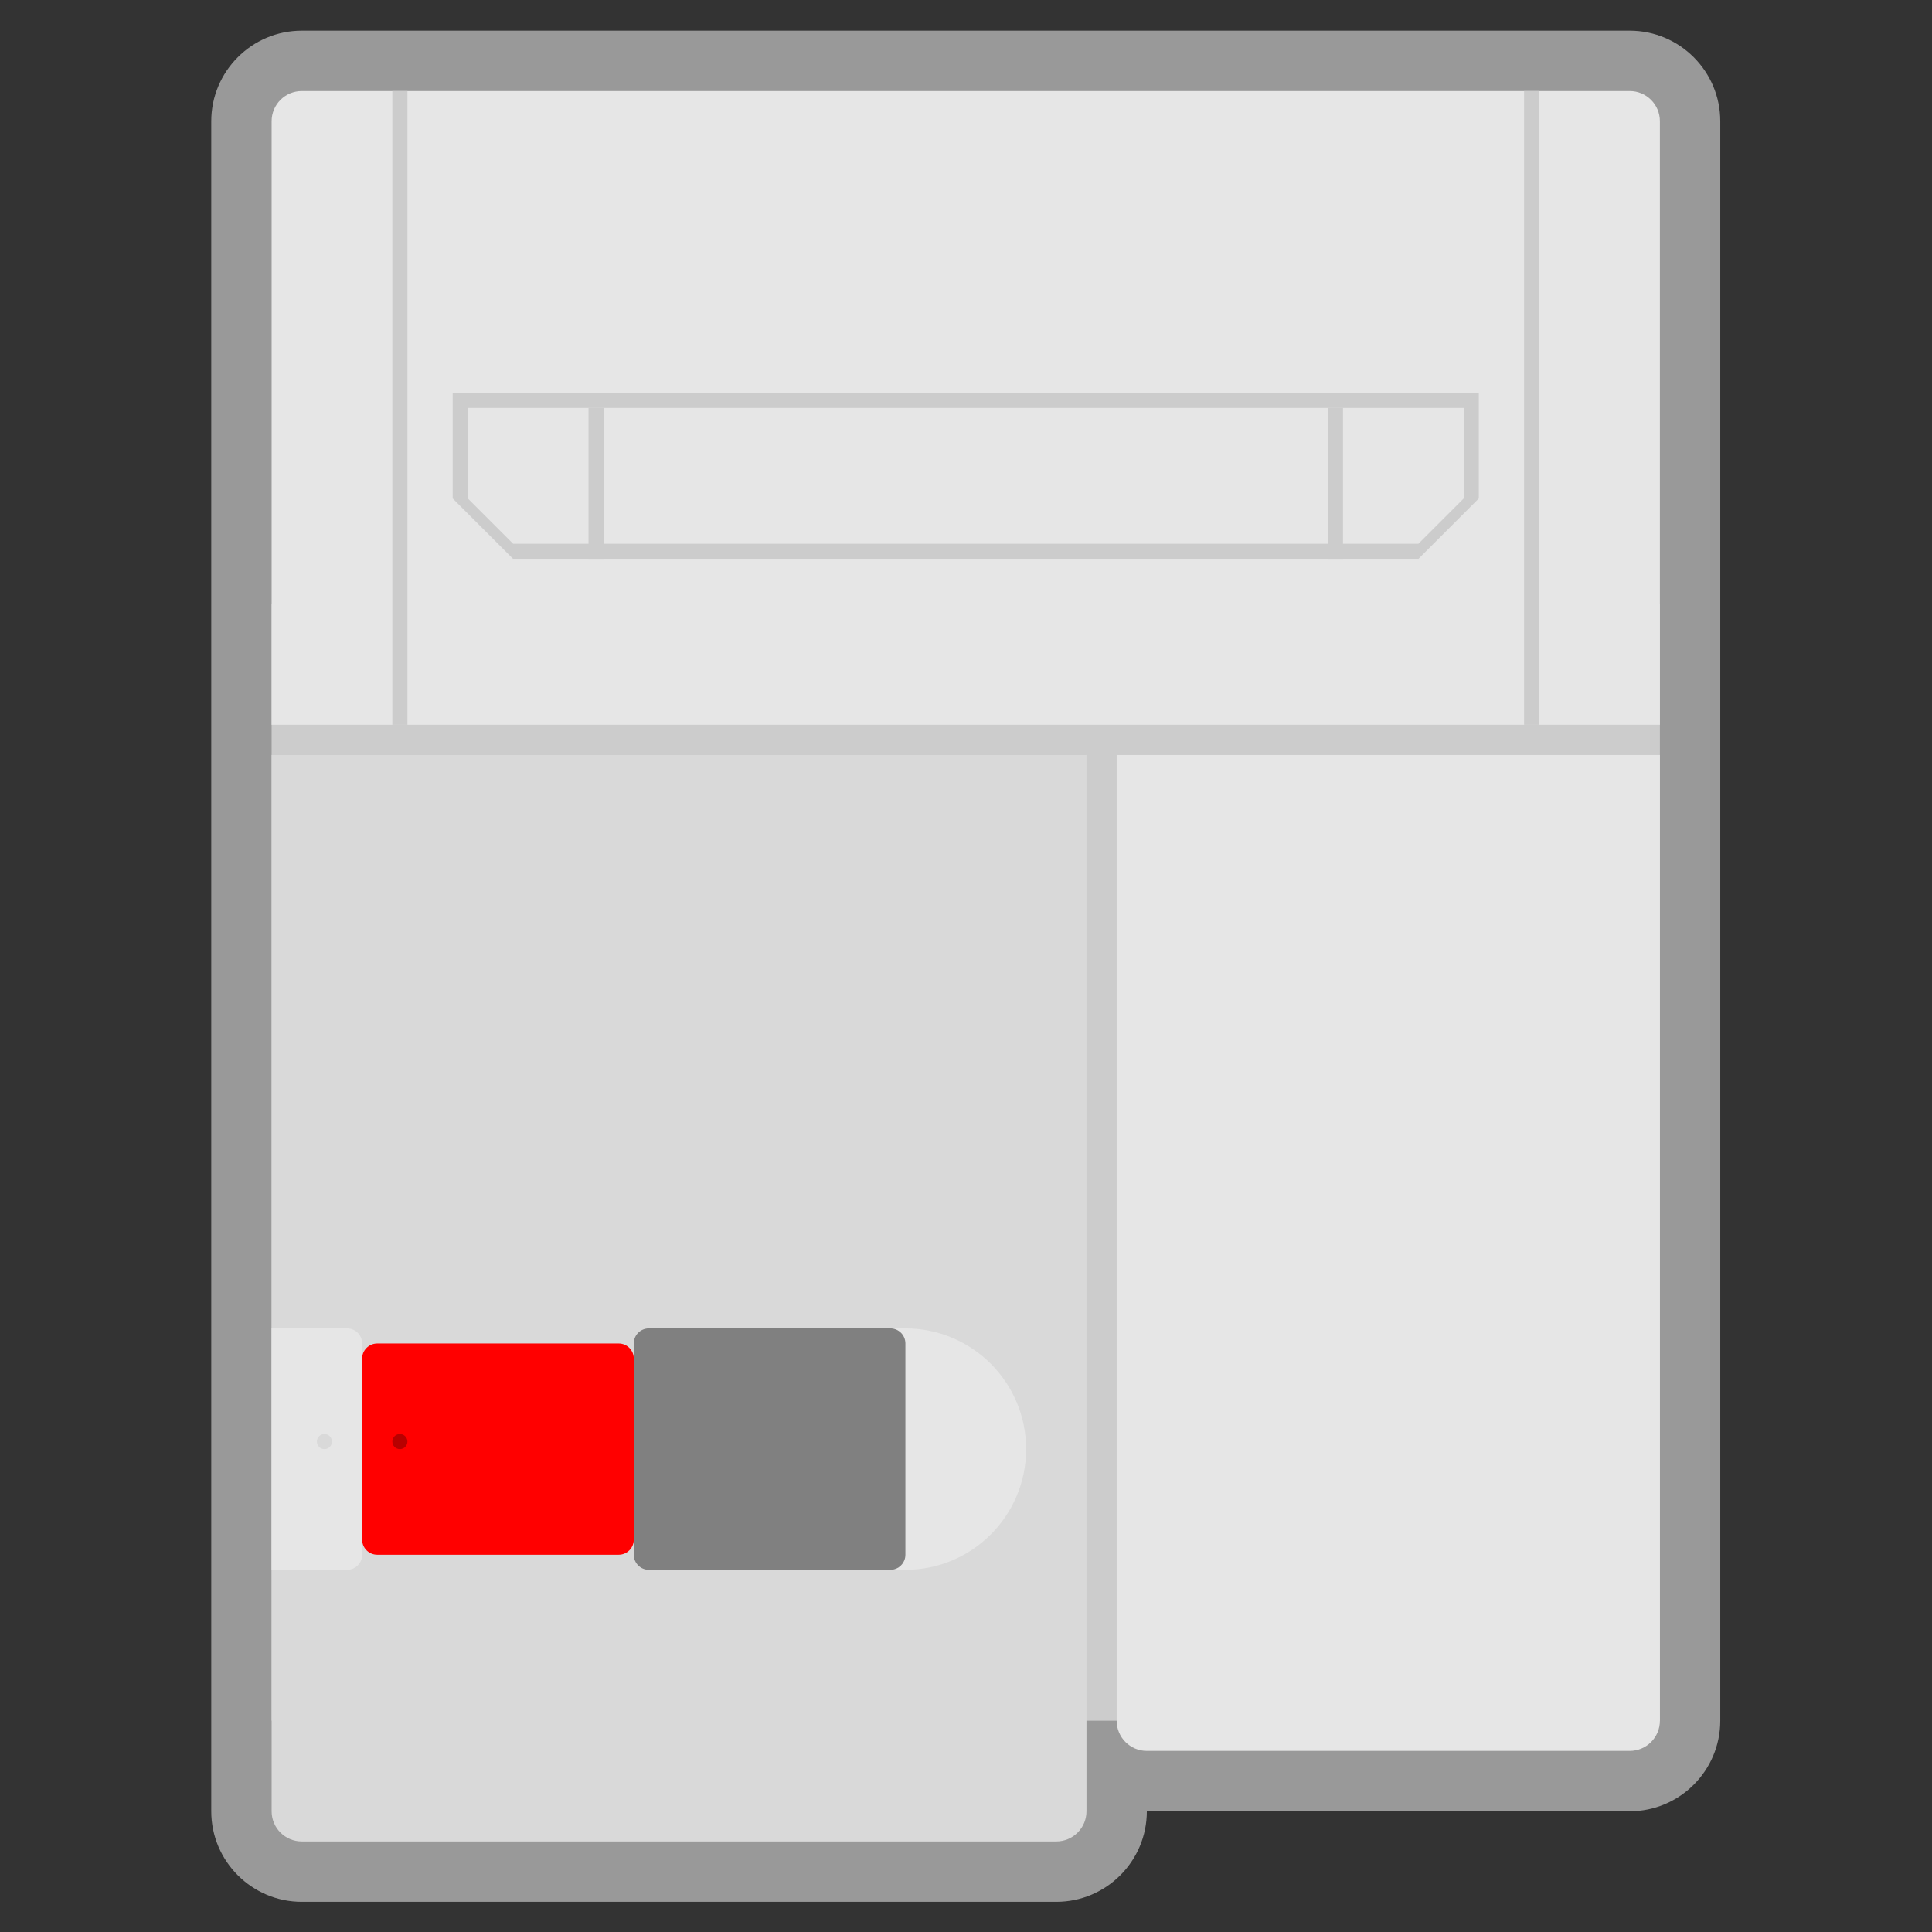 <?xml version="1.0" encoding="UTF-8" standalone="no"?>
<svg
   xmlns:dc="http://purl.org/dc/elements/1.1/"
   xmlns:cc="http://creativecommons.org/ns#"
   xmlns:rdf="http://www.w3.org/1999/02/22-rdf-syntax-ns#"
   xmlns:svg="http://www.w3.org/2000/svg"
   xmlns="http://www.w3.org/2000/svg"
   viewBox="0 0 341.333 341.333"
   height="256"
   width="256"
   xml:space="preserve"
   id="svg2"
   version="1.1"><rect x="0" y="0" width="341.333" height="341.333" fill="#333333" stroke="none"/><defs
     id="defs6"><clipPath
       id="clipPath18"
       clipPathUnits="userSpaceOnUse"><path
         id="path16"
         d="M 0,256 H 256 V 0 H 0 Z" /></clipPath><clipPath
       id="clipPath26"
       clipPathUnits="userSpaceOnUse"><path
         id="path24"
         d="M 28,252 H 228 V 4 H 28 Z" /></clipPath><clipPath
       id="clipPath44"
       clipPathUnits="userSpaceOnUse"><path
         id="path42"
         d="M 0,256 H 256 V 0 H 0 Z" /></clipPath></defs><g
     transform="matrix(1.333,0,0,-1.333,0,341.333)"
     id="g10"><g
       id="g12"><g
         clip-path="url(#clipPath18)"
         id="g14"><g
           id="g20"><g
             id="g22" /><g
             id="g34"><g
               style="opacity:0.5"
               id="g32"
               clip-path="url(#clipPath26)"><g
                 id="g30"
                 transform="translate(216,252)"><path
                   id="path28"
                   style="fill:#ffffff;fill-opacity:1;fill-rule:nonzero;stroke:none"
                   d="m 0,0 h -176 c -6.617,0 -12,-5.383 -12,-12 v -20 -4 -8 -12 -20 -8 -4 -8 -76 -32 -20 -12 c 0,-6.617 5.383,-12 12,-12 h 100 c 6.617,0 12,5.383 12,12 H 0 c 6.617,0 12,5.383 12,12 v 128 8 4 8 20 12 8 4 20 C 12,-5.383 6.617,0 0,0" /></g></g></g></g></g></g><path
       id="path36"
       style="fill:#cccccc;fill-opacity:1;fill-rule:nonzero;stroke:none"
       d="M 220,28 H 36 v 148 h 184 z" /><g
       id="g38"><g
         clip-path="url(#clipPath44)"
         id="g40"><g
           transform="translate(40,12)"
           id="g46"><path
             id="path48"
             style="fill:#d9d9d9;fill-opacity:1;fill-rule:nonzero;stroke:none"
             d="m 0,0 h 100 c 2.209,0 4,1.791 4,4 V 144 H -4 V 4 C -4,1.791 -2.209,0 0,0" /></g><g
           transform="translate(216,24)"
           id="g50"><path
             id="path52"
             style="fill:#e6e6e6;fill-opacity:1;fill-rule:nonzero;stroke:none"
             d="m 0,0 h -64 c -2.209,0 -4,1.791 -4,4 V 132 H 4 V 4 C 4,1.791 2.209,0 0,0" /></g><g
           transform="translate(120,80)"
           id="g54"><path
             id="path56"
             style="fill:#e6e6e6;fill-opacity:1;fill-rule:nonzero;stroke:none"
             d="M 0,0 H -32 V -32 H 0 c 8.836,0 16,7.163 16,16 C 16,-7.163 8.836,0 0,0" /></g><g
           transform="translate(216,244)"
           id="g58"><path
             id="path60"
             style="fill:#e6e6e6;fill-opacity:1;fill-rule:nonzero;stroke:none"
             d="m 0,0 h -176 c -2.209,0 -4,-1.791 -4,-4 v -16 -4 -60 H 4 v 60 4 16 C 4,-1.791 2.209,0 0,0" /></g><g
           transform="translate(46,48)"
           id="g62"><path
             id="path64"
             style="fill:#e6e6e6;fill-opacity:1;fill-rule:nonzero;stroke:none"
             d="M 0,0 H -10 V 32 H 0 c 1.104,0 2,-0.896 2,-2 V 2 C 2,0.896 1.104,0 0,0" /></g><g
           transform="translate(118,48)"
           id="g66"><path
             id="path68"
             style="fill:#808080;fill-opacity:1;fill-rule:nonzero;stroke:none"
             d="m 0,0 h -32 c -1.104,0 -2,0.896 -2,2 v 28 c 0,1.104 0.896,2 2,2 H 0 c 1.104,0 2,-0.896 2,-2 V 2 C 2,0.896 1.104,0 0,0" /></g><g
           transform="translate(82,50)"
           id="g70"><path
             id="path72"
             style="fill:#ff0000;fill-opacity:1;fill-rule:nonzero;stroke:none"
             d="m 0,0 h -32 c -1.104,0 -2,0.896 -2,2 v 24 c 0,1.104 0.896,2 2,2 H 0 c 1.104,0 2,-0.896 2,-2 V 2 C 2,0.896 1.104,0 0,0" /></g><path
           id="path74"
           style="fill:#cccccc;fill-opacity:1;fill-rule:nonzero;stroke:none"
           d="m 54,160 h -2 v 84 h 2 z" /><path
           id="path76"
           style="fill:#cccccc;fill-opacity:1;fill-rule:nonzero;stroke:none"
           d="m 204,160 h -2 v 84 h 2 z" /><path
           id="path78"
           style="fill:#cccccc;fill-opacity:1;fill-rule:nonzero;stroke:none"
           d="m 176,202 h 2 v -20 h -2 z" /><path
           id="path80"
           style="fill:#cccccc;fill-opacity:1;fill-rule:nonzero;stroke:none"
           d="m 78,202 h 2 v -20 h -2 z" /><g
           transform="translate(194,190)"
           id="g82"><path
             id="path84"
             style="fill:#cccccc;fill-opacity:1;fill-rule:nonzero;stroke:none"
             d="m 0,0 -6,-6 h -56 -8 -56 l -6,6 v 12 h 62 8 62 z M -134,14 V 0 l 8,-8 H -6 l 8,8 v 14 z" /></g><g
           transform="translate(54,65)"
           id="g86"><path
             id="path88"
             style="fill:#b80000;fill-opacity:1;fill-rule:nonzero;stroke:none"
             d="m 0,0 c 0,-0.553 -0.448,-1 -1,-1 -0.552,0 -1,0.447 -1,1 0,0.553 0.448,1 1,1 0.552,0 1,-0.447 1,-1" /></g><g
           transform="translate(44,65)"
           id="g90"><path
             id="path92"
             style="fill:#d9d9d9;fill-opacity:1;fill-rule:nonzero;stroke:none"
             d="m 0,0 c 0,-0.553 -0.448,-1 -1,-1 -0.552,0 -1,0.447 -1,1 0,0.553 0.448,1 1,1 0.552,0 1,-0.447 1,-1" /></g></g></g></g></svg>